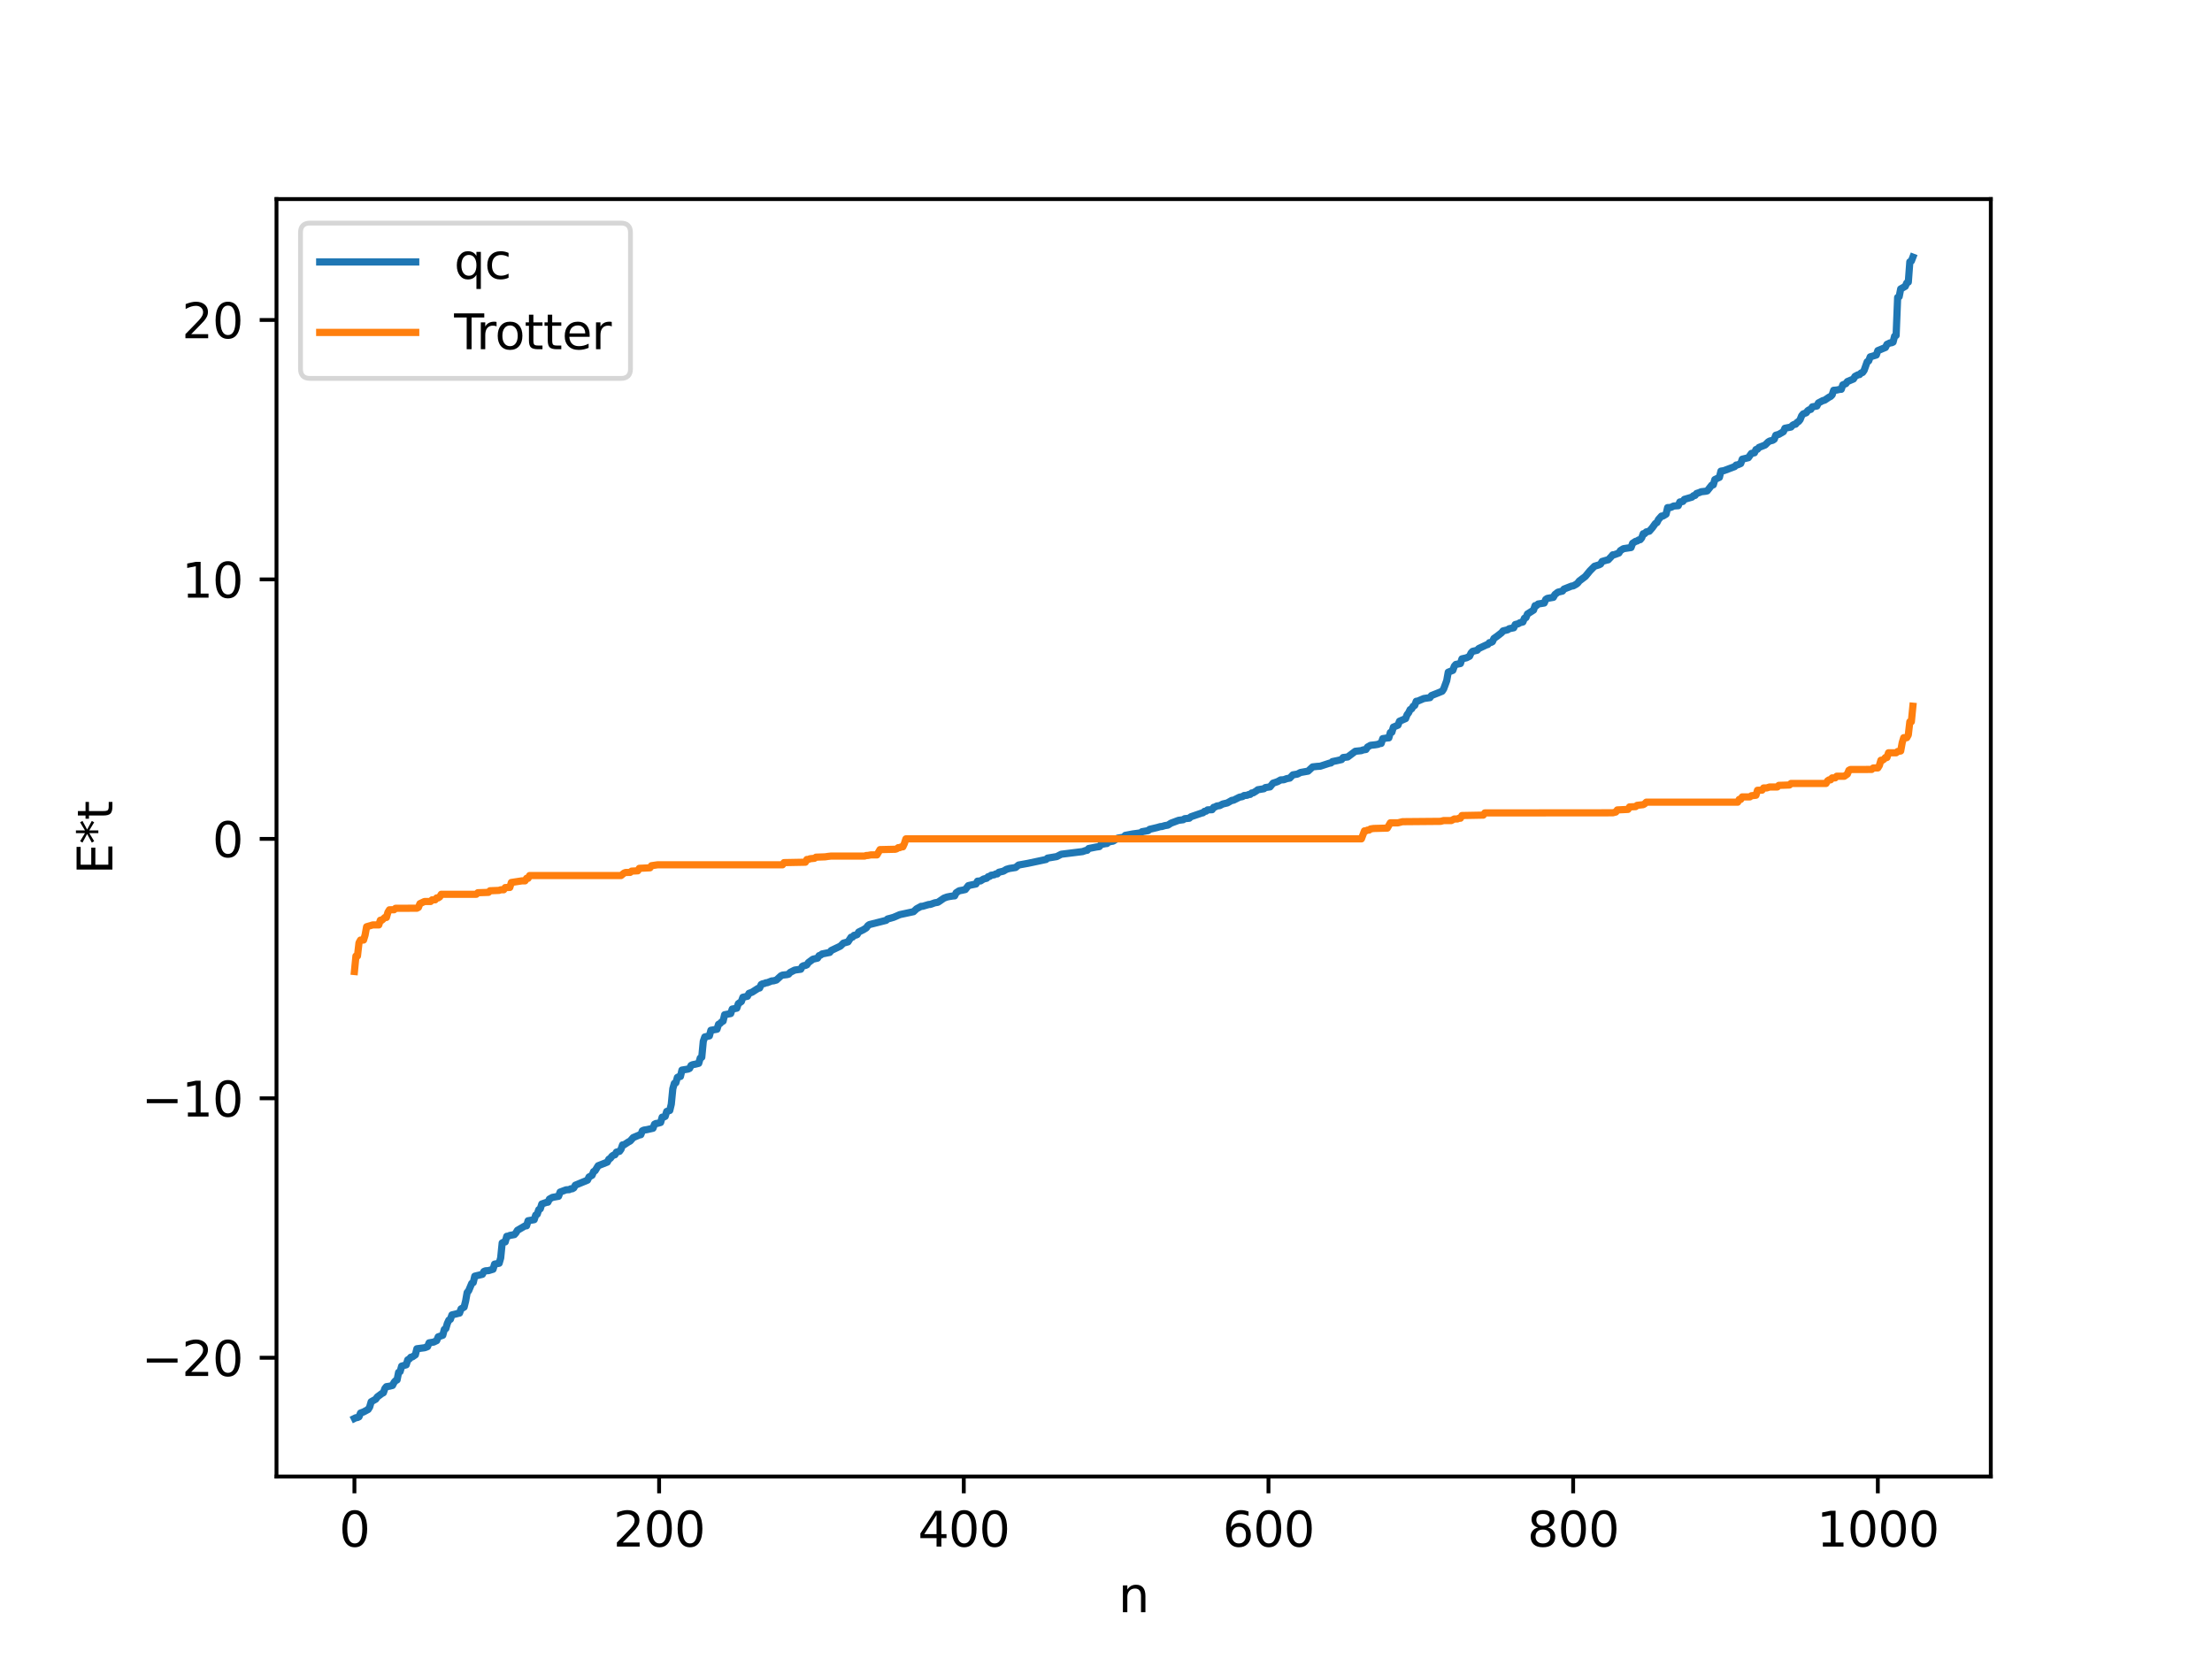 <?xml version="1.0" encoding="utf-8" standalone="no"?>
<!DOCTYPE svg PUBLIC "-//W3C//DTD SVG 1.1//EN"
  "http://www.w3.org/Graphics/SVG/1.1/DTD/svg11.dtd">
<svg xmlns:xlink="http://www.w3.org/1999/xlink" width="460.8pt" height="345.6pt" viewBox="0 0 460.8 345.6" xmlns="http://www.w3.org/2000/svg" version="1.1">
 <defs>
  <style type="text/css">*{stroke-linejoin: round; stroke-linecap: butt}</style>
 </defs>
 <g id="figure_1">
  <g id="patch_1">
   <path d="M 0 345.6 
L 460.8 345.6 
L 460.8 0 
L 0 0 
z
" style="fill: #ffffff"/>
  </g>
  <g id="axes_1">
   <g id="patch_2">
    <path d="M 57.6 307.584 
L 414.72 307.584 
L 414.72 41.472 
L 57.6 41.472 
z
" style="fill: #ffffff"/>
   </g>
   <g id="matplotlib.axis_1">
    <g id="xtick_1">
     <g id="line2d_1">
      <defs>
       <path id="mf147ab5916" d="M 0 0 
L 0 3.5 
" style="stroke: #000000; stroke-width: 0.8"/>
      </defs>
      <g>
       <use xlink:href="#mf147ab5916" x="73.833" y="307.584" style="stroke: #000000; stroke-width: 0.8"/>
      </g>
     </g>
     <g id="text_1">
      <!-- 0 -->
      <g transform="translate(70.651 322.182) scale(0.1 -0.1)">
       <defs>
        <path id="DejaVuSans-30" d="M 2034 4250 
Q 1547 4250 1301 3770 
Q 1056 3291 1056 2328 
Q 1056 1369 1301 889 
Q 1547 409 2034 409 
Q 2525 409 2770 889 
Q 3016 1369 3016 2328 
Q 3016 3291 2770 3770 
Q 2525 4250 2034 4250 
z
M 2034 4750 
Q 2819 4750 3233 4129 
Q 3647 3509 3647 2328 
Q 3647 1150 3233 529 
Q 2819 -91 2034 -91 
Q 1250 -91 836 529 
Q 422 1150 422 2328 
Q 422 3509 836 4129 
Q 1250 4750 2034 4750 
z
" transform="scale(0.016)"/>
       </defs>
       <use xlink:href="#DejaVuSans-30"/>
      </g>
     </g>
    </g>
    <g id="xtick_2">
     <g id="line2d_2">
      <g>
       <use xlink:href="#mf147ab5916" x="137.304" y="307.584" style="stroke: #000000; stroke-width: 0.8"/>
      </g>
     </g>
     <g id="text_2">
      <!-- 200 -->
      <g transform="translate(127.76 322.182) scale(0.1 -0.1)">
       <defs>
        <path id="DejaVuSans-32" d="M 1228 531 
L 3431 531 
L 3431 0 
L 469 0 
L 469 531 
Q 828 903 1448 1529 
Q 2069 2156 2228 2338 
Q 2531 2678 2651 2914 
Q 2772 3150 2772 3378 
Q 2772 3750 2511 3984 
Q 2250 4219 1831 4219 
Q 1534 4219 1204 4116 
Q 875 4013 500 3803 
L 500 4441 
Q 881 4594 1212 4672 
Q 1544 4750 1819 4750 
Q 2544 4750 2975 4387 
Q 3406 4025 3406 3419 
Q 3406 3131 3298 2873 
Q 3191 2616 2906 2266 
Q 2828 2175 2409 1742 
Q 1991 1309 1228 531 
z
" transform="scale(0.016)"/>
       </defs>
       <use xlink:href="#DejaVuSans-32"/>
       <use xlink:href="#DejaVuSans-30" x="63.623"/>
       <use xlink:href="#DejaVuSans-30" x="127.246"/>
      </g>
     </g>
    </g>
    <g id="xtick_3">
     <g id="line2d_3">
      <g>
       <use xlink:href="#mf147ab5916" x="200.775" y="307.584" style="stroke: #000000; stroke-width: 0.8"/>
      </g>
     </g>
     <g id="text_3">
      <!-- 400 -->
      <g transform="translate(191.231 322.182) scale(0.1 -0.1)">
       <defs>
        <path id="DejaVuSans-34" d="M 2419 4116 
L 825 1625 
L 2419 1625 
L 2419 4116 
z
M 2253 4666 
L 3047 4666 
L 3047 1625 
L 3713 1625 
L 3713 1100 
L 3047 1100 
L 3047 0 
L 2419 0 
L 2419 1100 
L 313 1100 
L 313 1709 
L 2253 4666 
z
" transform="scale(0.016)"/>
       </defs>
       <use xlink:href="#DejaVuSans-34"/>
       <use xlink:href="#DejaVuSans-30" x="63.623"/>
       <use xlink:href="#DejaVuSans-30" x="127.246"/>
      </g>
     </g>
    </g>
    <g id="xtick_4">
     <g id="line2d_4">
      <g>
       <use xlink:href="#mf147ab5916" x="264.246" y="307.584" style="stroke: #000000; stroke-width: 0.8"/>
      </g>
     </g>
     <g id="text_4">
      <!-- 600 -->
      <g transform="translate(254.702 322.182) scale(0.1 -0.1)">
       <defs>
        <path id="DejaVuSans-36" d="M 2113 2584 
Q 1688 2584 1439 2293 
Q 1191 2003 1191 1497 
Q 1191 994 1439 701 
Q 1688 409 2113 409 
Q 2538 409 2786 701 
Q 3034 994 3034 1497 
Q 3034 2003 2786 2293 
Q 2538 2584 2113 2584 
z
M 3366 4563 
L 3366 3988 
Q 3128 4100 2886 4159 
Q 2644 4219 2406 4219 
Q 1781 4219 1451 3797 
Q 1122 3375 1075 2522 
Q 1259 2794 1537 2939 
Q 1816 3084 2150 3084 
Q 2853 3084 3261 2657 
Q 3669 2231 3669 1497 
Q 3669 778 3244 343 
Q 2819 -91 2113 -91 
Q 1303 -91 875 529 
Q 447 1150 447 2328 
Q 447 3434 972 4092 
Q 1497 4750 2381 4750 
Q 2619 4750 2861 4703 
Q 3103 4656 3366 4563 
z
" transform="scale(0.016)"/>
       </defs>
       <use xlink:href="#DejaVuSans-36"/>
       <use xlink:href="#DejaVuSans-30" x="63.623"/>
       <use xlink:href="#DejaVuSans-30" x="127.246"/>
      </g>
     </g>
    </g>
    <g id="xtick_5">
     <g id="line2d_5">
      <g>
       <use xlink:href="#mf147ab5916" x="327.717" y="307.584" style="stroke: #000000; stroke-width: 0.8"/>
      </g>
     </g>
     <g id="text_5">
      <!-- 800 -->
      <g transform="translate(318.173 322.182) scale(0.1 -0.1)">
       <defs>
        <path id="DejaVuSans-38" d="M 2034 2216 
Q 1584 2216 1326 1975 
Q 1069 1734 1069 1313 
Q 1069 891 1326 650 
Q 1584 409 2034 409 
Q 2484 409 2743 651 
Q 3003 894 3003 1313 
Q 3003 1734 2745 1975 
Q 2488 2216 2034 2216 
z
M 1403 2484 
Q 997 2584 770 2862 
Q 544 3141 544 3541 
Q 544 4100 942 4425 
Q 1341 4750 2034 4750 
Q 2731 4750 3128 4425 
Q 3525 4100 3525 3541 
Q 3525 3141 3298 2862 
Q 3072 2584 2669 2484 
Q 3125 2378 3379 2068 
Q 3634 1759 3634 1313 
Q 3634 634 3220 271 
Q 2806 -91 2034 -91 
Q 1263 -91 848 271 
Q 434 634 434 1313 
Q 434 1759 690 2068 
Q 947 2378 1403 2484 
z
M 1172 3481 
Q 1172 3119 1398 2916 
Q 1625 2713 2034 2713 
Q 2441 2713 2670 2916 
Q 2900 3119 2900 3481 
Q 2900 3844 2670 4047 
Q 2441 4250 2034 4250 
Q 1625 4250 1398 4047 
Q 1172 3844 1172 3481 
z
" transform="scale(0.016)"/>
       </defs>
       <use xlink:href="#DejaVuSans-38"/>
       <use xlink:href="#DejaVuSans-30" x="63.623"/>
       <use xlink:href="#DejaVuSans-30" x="127.246"/>
      </g>
     </g>
    </g>
    <g id="xtick_6">
     <g id="line2d_6">
      <g>
       <use xlink:href="#mf147ab5916" x="391.188" y="307.584" style="stroke: #000000; stroke-width: 0.8"/>
      </g>
     </g>
     <g id="text_6">
      <!-- 1000 -->
      <g transform="translate(378.463 322.182) scale(0.1 -0.1)">
       <defs>
        <path id="DejaVuSans-31" d="M 794 531 
L 1825 531 
L 1825 4091 
L 703 3866 
L 703 4441 
L 1819 4666 
L 2450 4666 
L 2450 531 
L 3481 531 
L 3481 0 
L 794 0 
L 794 531 
z
" transform="scale(0.016)"/>
       </defs>
       <use xlink:href="#DejaVuSans-31"/>
       <use xlink:href="#DejaVuSans-30" x="63.623"/>
       <use xlink:href="#DejaVuSans-30" x="127.246"/>
       <use xlink:href="#DejaVuSans-30" x="190.869"/>
      </g>
     </g>
    </g>
    <g id="text_7">
     <!-- n -->
     <g transform="translate(232.991 335.861) scale(0.1 -0.1)">
      <defs>
       <path id="DejaVuSans-6e" d="M 3513 2113 
L 3513 0 
L 2938 0 
L 2938 2094 
Q 2938 2591 2744 2837 
Q 2550 3084 2163 3084 
Q 1697 3084 1428 2787 
Q 1159 2491 1159 1978 
L 1159 0 
L 581 0 
L 581 3500 
L 1159 3500 
L 1159 2956 
Q 1366 3272 1645 3428 
Q 1925 3584 2291 3584 
Q 2894 3584 3203 3211 
Q 3513 2838 3513 2113 
z
" transform="scale(0.016)"/>
      </defs>
      <use xlink:href="#DejaVuSans-6e"/>
     </g>
    </g>
   </g>
   <g id="matplotlib.axis_2">
    <g id="ytick_1">
     <g id="line2d_7">
      <defs>
       <path id="m80e0880d59" d="M 0 0 
L -3.5 0 
" style="stroke: #000000; stroke-width: 0.8"/>
      </defs>
      <g>
       <use xlink:href="#m80e0880d59" x="57.6" y="282.845" style="stroke: #000000; stroke-width: 0.8"/>
      </g>
     </g>
     <g id="text_8">
      <!-- −20 -->
      <g transform="translate(29.495 286.645) scale(0.1 -0.1)">
       <defs>
        <path id="DejaVuSans-2212" d="M 678 2272 
L 4684 2272 
L 4684 1741 
L 678 1741 
L 678 2272 
z
" transform="scale(0.016)"/>
       </defs>
       <use xlink:href="#DejaVuSans-2212"/>
       <use xlink:href="#DejaVuSans-32" x="83.789"/>
       <use xlink:href="#DejaVuSans-30" x="147.412"/>
      </g>
     </g>
    </g>
    <g id="ytick_2">
     <g id="line2d_8">
      <g>
       <use xlink:href="#m80e0880d59" x="57.6" y="228.798" style="stroke: #000000; stroke-width: 0.8"/>
      </g>
     </g>
     <g id="text_9">
      <!-- −10 -->
      <g transform="translate(29.495 232.597) scale(0.1 -0.1)">
       <use xlink:href="#DejaVuSans-2212"/>
       <use xlink:href="#DejaVuSans-31" x="83.789"/>
       <use xlink:href="#DejaVuSans-30" x="147.412"/>
      </g>
     </g>
    </g>
    <g id="ytick_3">
     <g id="line2d_9">
      <g>
       <use xlink:href="#m80e0880d59" x="57.6" y="174.751" style="stroke: #000000; stroke-width: 0.8"/>
      </g>
     </g>
     <g id="text_10">
      <!-- 0 -->
      <g transform="translate(44.237 178.55) scale(0.1 -0.1)">
       <use xlink:href="#DejaVuSans-30"/>
      </g>
     </g>
    </g>
    <g id="ytick_4">
     <g id="line2d_10">
      <g>
       <use xlink:href="#m80e0880d59" x="57.6" y="120.704" style="stroke: #000000; stroke-width: 0.8"/>
      </g>
     </g>
     <g id="text_11">
      <!-- 10 -->
      <g transform="translate(37.875 124.503) scale(0.1 -0.1)">
       <use xlink:href="#DejaVuSans-31"/>
       <use xlink:href="#DejaVuSans-30" x="63.623"/>
      </g>
     </g>
    </g>
    <g id="ytick_5">
     <g id="line2d_11">
      <g>
       <use xlink:href="#m80e0880d59" x="57.6" y="66.657" style="stroke: #000000; stroke-width: 0.8"/>
      </g>
     </g>
     <g id="text_12">
      <!-- 20 -->
      <g transform="translate(37.875 70.456) scale(0.1 -0.1)">
       <use xlink:href="#DejaVuSans-32"/>
       <use xlink:href="#DejaVuSans-30" x="63.623"/>
      </g>
     </g>
    </g>
    <g id="text_13">
     <!-- E*t -->
     <g transform="translate(23.416 182.148) rotate(-90) scale(0.1 -0.1)">
      <defs>
       <path id="DejaVuSans-45" d="M 628 4666 
L 3578 4666 
L 3578 4134 
L 1259 4134 
L 1259 2753 
L 3481 2753 
L 3481 2222 
L 1259 2222 
L 1259 531 
L 3634 531 
L 3634 0 
L 628 0 
L 628 4666 
z
" transform="scale(0.016)"/>
       <path id="DejaVuSans-2a" d="M 3009 3897 
L 1888 3291 
L 3009 2681 
L 2828 2375 
L 1778 3009 
L 1778 1831 
L 1422 1831 
L 1422 3009 
L 372 2375 
L 191 2681 
L 1313 3291 
L 191 3897 
L 372 4206 
L 1422 3572 
L 1422 4750 
L 1778 4750 
L 1778 3572 
L 2828 4206 
L 3009 3897 
z
" transform="scale(0.016)"/>
       <path id="DejaVuSans-74" d="M 1172 4494 
L 1172 3500 
L 2356 3500 
L 2356 3053 
L 1172 3053 
L 1172 1153 
Q 1172 725 1289 603 
Q 1406 481 1766 481 
L 2356 481 
L 2356 0 
L 1766 0 
Q 1100 0 847 248 
Q 594 497 594 1153 
L 594 3053 
L 172 3053 
L 172 3500 
L 594 3500 
L 594 4494 
L 1172 4494 
z
" transform="scale(0.016)"/>
      </defs>
      <use xlink:href="#DejaVuSans-45"/>
      <use xlink:href="#DejaVuSans-2a" x="63.184"/>
      <use xlink:href="#DejaVuSans-74" x="113.184"/>
     </g>
    </g>
   </g>
   <g id="line2d_12">
    <path d="M 73.833 295.488 
L 74.15 295.331 
L 74.467 295.302 
L 74.785 295.145 
L 75.102 294.365 
L 75.737 294.13 
L 76.689 293.619 
L 77.006 293.107 
L 77.324 292.009 
L 78.276 291.474 
L 78.593 291.012 
L 79.545 290.299 
L 79.862 290.138 
L 80.18 289.245 
L 80.497 288.867 
L 81.132 288.773 
L 81.767 288.612 
L 82.084 287.988 
L 82.401 287.622 
L 82.719 287.461 
L 83.036 285.882 
L 83.353 285.725 
L 83.671 284.585 
L 84.623 284.319 
L 84.94 283.274 
L 85.258 283.116 
L 85.575 282.736 
L 85.892 282.672 
L 86.527 282.237 
L 86.844 280.97 
L 88.431 280.761 
L 89.066 280.527 
L 89.383 279.74 
L 90.335 279.579 
L 90.97 279.276 
L 91.287 278.485 
L 92.239 278.158 
L 92.557 276.951 
L 92.874 276.77 
L 93.191 275.687 
L 93.509 275 
L 93.826 274.839 
L 94.143 273.92 
L 94.778 273.771 
L 95.413 273.61 
L 95.73 273.542 
L 96.048 272.663 
L 96.682 272.3 
L 97 271.024 
L 97.317 269.257 
L 97.634 268.879 
L 98.269 267.358 
L 98.586 267.178 
L 98.904 265.848 
L 100.491 265.465 
L 100.808 264.876 
L 101.125 264.735 
L 101.76 264.695 
L 102.712 264.409 
L 103.029 263.341 
L 103.981 263.161 
L 104.299 262.057 
L 104.616 258.925 
L 104.934 258.744 
L 105.251 258.714 
L 105.568 257.543 
L 105.886 257.516 
L 106.203 257.362 
L 107.155 257.188 
L 107.472 256.834 
L 107.79 256.301 
L 109.377 255.373 
L 109.694 255.357 
L 110.011 254.306 
L 111.281 254.082 
L 111.598 253.12 
L 111.915 252.94 
L 112.233 251.999 
L 112.55 251.819 
L 112.867 250.813 
L 113.82 250.481 
L 114.137 250.438 
L 114.454 249.79 
L 115.089 249.436 
L 116.358 249.212 
L 116.676 248.333 
L 117.945 247.86 
L 118.58 247.829 
L 118.897 247.649 
L 119.215 247.646 
L 119.532 247.465 
L 119.849 246.896 
L 122.388 245.848 
L 122.705 245.183 
L 123.34 244.834 
L 123.658 244.064 
L 123.975 243.883 
L 124.61 242.845 
L 126.514 242.09 
L 126.831 241.486 
L 127.148 241.305 
L 127.466 240.876 
L 127.783 240.64 
L 128.1 240.564 
L 128.418 240.004 
L 129.053 239.847 
L 129.37 239.412 
L 129.687 238.498 
L 130.005 238.483 
L 130.957 237.859 
L 131.274 237.702 
L 131.909 236.98 
L 133.178 236.442 
L 133.496 236.378 
L 133.813 235.569 
L 134.13 235.422 
L 134.765 235.325 
L 136.034 235.036 
L 136.352 234.189 
L 136.669 234.034 
L 136.986 234.014 
L 137.621 233.833 
L 137.939 232.728 
L 138.256 232.712 
L 138.573 232.561 
L 138.891 231.531 
L 139.525 231.332 
L 139.843 230.022 
L 140.16 226.791 
L 140.477 225.688 
L 140.795 225.562 
L 141.112 224.442 
L 141.429 224.279 
L 141.747 224.252 
L 142.064 222.918 
L 143.334 222.711 
L 143.651 222.566 
L 143.968 221.946 
L 144.286 221.8 
L 144.92 221.673 
L 145.555 221.51 
L 145.872 220.412 
L 146.19 220.25 
L 146.507 216.916 
L 146.824 216.008 
L 147.777 215.798 
L 148.094 214.626 
L 149.363 214.409 
L 149.681 213.385 
L 149.998 213.222 
L 150.315 212.884 
L 150.633 212.721 
L 150.95 211.39 
L 152.22 211.142 
L 152.537 210.204 
L 153.489 210.025 
L 153.806 209.083 
L 154.441 208.636 
L 154.758 207.745 
L 155.71 207.54 
L 156.028 206.934 
L 156.662 206.699 
L 157.932 205.886 
L 158.249 205.817 
L 158.567 205.094 
L 158.884 204.932 
L 159.201 204.9 
L 159.519 204.738 
L 159.836 204.716 
L 160.788 204.338 
L 161.105 204.336 
L 161.74 204.156 
L 162.692 203.285 
L 163.01 203.136 
L 163.962 203.027 
L 164.279 202.938 
L 164.596 202.569 
L 165.548 202.085 
L 166.818 201.909 
L 167.135 201.312 
L 167.453 201.148 
L 167.77 201.132 
L 168.087 200.985 
L 168.405 200.52 
L 169.357 199.814 
L 170.309 199.599 
L 170.626 199.079 
L 170.943 198.974 
L 171.261 198.723 
L 171.896 198.597 
L 172.848 198.407 
L 173.165 198.002 
L 175.069 197.093 
L 175.704 196.468 
L 176.656 196.208 
L 177.291 195.236 
L 177.608 195.217 
L 177.925 194.838 
L 178.243 194.82 
L 178.56 194.691 
L 178.877 194.157 
L 179.829 193.692 
L 180.464 193.303 
L 180.781 192.846 
L 181.099 192.613 
L 184.59 191.729 
L 184.907 191.436 
L 185.542 191.272 
L 186.177 191.084 
L 187.446 190.535 
L 190.302 189.92 
L 190.937 189.323 
L 191.889 188.801 
L 192.206 188.799 
L 193.476 188.422 
L 193.793 188.407 
L 194.745 188.07 
L 195.38 187.964 
L 196.649 187.098 
L 197.284 186.865 
L 197.919 186.738 
L 198.553 186.643 
L 198.871 186.625 
L 199.188 185.978 
L 199.823 185.564 
L 200.458 185.45 
L 201.092 185.308 
L 201.727 184.492 
L 202.362 184.346 
L 203.314 184.152 
L 203.631 183.563 
L 204.266 183.511 
L 204.9 183.116 
L 205.535 182.956 
L 205.853 182.63 
L 206.17 182.569 
L 206.487 182.325 
L 207.122 182.237 
L 207.439 182.053 
L 207.757 182.048 
L 208.074 181.708 
L 209.026 181.481 
L 209.661 181.099 
L 210.296 180.915 
L 211.565 180.717 
L 212.2 180.2 
L 214.104 179.855 
L 217.912 179.045 
L 218.229 178.76 
L 220.134 178.442 
L 221.086 177.951 
L 225.529 177.401 
L 226.163 177.173 
L 226.481 177.135 
L 226.798 176.759 
L 228.385 176.448 
L 229.02 176.36 
L 229.337 175.947 
L 230.289 175.744 
L 230.606 175.718 
L 230.924 175.411 
L 231.558 175.274 
L 231.876 175.228 
L 232.828 174.602 
L 234.097 174.394 
L 234.415 174.019 
L 236.001 173.72 
L 237.588 173.508 
L 237.905 173.261 
L 239.175 173.032 
L 239.492 172.758 
L 240.127 172.611 
L 241.079 172.384 
L 241.714 172.199 
L 242.031 172.18 
L 242.666 171.992 
L 243.3 171.889 
L 243.935 171.48 
L 245.522 170.888 
L 246.474 170.765 
L 246.791 170.546 
L 247.743 170.456 
L 248.061 170.154 
L 250.282 169.389 
L 250.6 169.318 
L 250.917 169.019 
L 251.234 168.99 
L 251.552 168.713 
L 252.504 168.672 
L 252.821 168.178 
L 253.139 168.113 
L 253.456 167.909 
L 254.091 167.823 
L 254.725 167.489 
L 255.677 167.265 
L 256.629 166.723 
L 256.947 166.705 
L 258.216 166.069 
L 258.851 165.943 
L 259.168 165.718 
L 259.803 165.673 
L 260.12 165.505 
L 260.438 165.491 
L 260.755 165.191 
L 261.072 165.159 
L 261.707 164.772 
L 262.024 164.52 
L 263.294 164.311 
L 263.611 164.063 
L 264.563 163.926 
L 265.198 163.145 
L 266.15 162.828 
L 266.785 162.47 
L 267.42 162.437 
L 268.054 162.202 
L 268.689 162.09 
L 269.324 161.42 
L 270.276 161.257 
L 270.91 160.924 
L 272.497 160.642 
L 273.449 159.759 
L 274.401 159.653 
L 275.036 159.613 
L 276.94 158.987 
L 277.258 158.941 
L 277.575 158.65 
L 278.527 158.454 
L 279.479 158.233 
L 279.796 157.806 
L 280.748 157.696 
L 282.335 156.506 
L 283.605 156.369 
L 283.922 156.229 
L 284.557 156.13 
L 284.874 155.627 
L 285.509 155.258 
L 286.461 155.157 
L 287.096 155.052 
L 287.413 154.874 
L 287.73 154.871 
L 288.048 153.87 
L 289 153.731 
L 289.317 153.713 
L 289.634 152.594 
L 289.952 152.532 
L 290.269 151.465 
L 291.221 151.068 
L 291.539 150.243 
L 292.808 149.698 
L 293.125 148.884 
L 293.443 148.476 
L 293.76 147.818 
L 294.077 147.657 
L 294.395 147.116 
L 294.712 146.959 
L 295.029 146.089 
L 295.347 146.051 
L 296.616 145.511 
L 297.886 145.331 
L 298.203 144.893 
L 299.472 144.39 
L 300.424 143.999 
L 300.742 143.519 
L 301.377 141.795 
L 301.694 140.028 
L 302.646 139.65 
L 302.963 138.771 
L 303.281 138.416 
L 304.233 138.226 
L 304.55 137.248 
L 305.502 137.032 
L 306.137 136.704 
L 306.454 136.022 
L 306.772 135.689 
L 307.724 135.46 
L 308.041 135.1 
L 309.628 134.354 
L 309.945 134.255 
L 310.262 133.877 
L 310.58 133.843 
L 310.897 133.68 
L 311.215 132.998 
L 311.849 132.556 
L 312.801 131.814 
L 313.119 131.427 
L 314.071 131.201 
L 314.388 130.97 
L 315.34 130.782 
L 315.658 130.096 
L 316.292 129.939 
L 316.61 129.727 
L 317.244 129.571 
L 317.562 128.79 
L 317.879 128.668 
L 318.196 127.906 
L 319.466 127.094 
L 319.783 126.162 
L 320.1 126.14 
L 320.418 125.827 
L 321.687 125.624 
L 322.005 124.882 
L 322.322 124.659 
L 323.591 124.437 
L 323.909 123.854 
L 324.543 123.36 
L 325.496 123.134 
L 325.813 122.712 
L 327.4 122.087 
L 327.717 122.056 
L 328.352 121.709 
L 328.669 121.455 
L 328.986 121.043 
L 330.256 120.079 
L 331.208 118.922 
L 332.16 117.959 
L 333.112 117.665 
L 333.429 117.5 
L 333.747 116.962 
L 334.699 116.685 
L 335.016 116.621 
L 335.651 115.959 
L 335.968 115.581 
L 336.286 115.56 
L 337.238 115.209 
L 337.555 114.702 
L 338.19 114.302 
L 339.777 114.064 
L 340.094 113.185 
L 340.729 112.767 
L 341.046 112.703 
L 341.363 112.479 
L 341.681 112.425 
L 341.998 112.045 
L 342.315 111.183 
L 342.633 111.167 
L 342.95 110.804 
L 343.585 110.659 
L 344.22 109.926 
L 344.854 109.045 
L 345.172 108.859 
L 345.489 108.224 
L 346.124 107.51 
L 346.441 107.488 
L 347.076 107.106 
L 347.393 105.743 
L 348.028 105.718 
L 348.662 105.409 
L 349.615 105.343 
L 349.932 104.571 
L 350.567 104.464 
L 350.884 104.024 
L 352.471 103.561 
L 352.788 103.263 
L 353.105 103.212 
L 353.423 102.806 
L 354.058 102.589 
L 354.375 102.443 
L 355.327 102.333 
L 355.644 102.257 
L 356.596 101.055 
L 356.914 100.999 
L 357.231 99.899 
L 357.866 99.586 
L 358.183 99.446 
L 358.5 98.148 
L 359.135 98.04 
L 361.357 97.207 
L 361.674 96.875 
L 361.991 96.837 
L 362.626 96.563 
L 362.943 95.655 
L 364.213 95.351 
L 364.848 94.455 
L 365.482 94.326 
L 365.8 93.646 
L 366.117 93.584 
L 366.434 93.205 
L 367.704 92.707 
L 368.339 92.076 
L 368.656 91.879 
L 369.291 91.718 
L 369.608 91.501 
L 369.925 90.666 
L 370.56 90.486 
L 371.512 89.931 
L 371.829 89.217 
L 373.099 88.959 
L 373.416 88.603 
L 373.734 88.418 
L 374.051 88.373 
L 374.368 87.989 
L 374.686 87.808 
L 375.003 87.403 
L 375.32 86.606 
L 375.638 86.227 
L 376.272 85.987 
L 376.59 85.554 
L 376.907 85.349 
L 377.224 85.284 
L 377.542 84.754 
L 378.494 84.581 
L 378.811 83.94 
L 379.763 83.443 
L 380.081 83.378 
L 381.033 82.739 
L 381.35 82.585 
L 381.667 82.259 
L 381.985 81.304 
L 382.62 81.256 
L 383.254 81.108 
L 383.572 81.099 
L 383.889 80.174 
L 384.524 79.926 
L 384.841 79.489 
L 386.11 78.954 
L 386.428 78.408 
L 387.062 78.075 
L 387.38 78.029 
L 387.697 77.704 
L 388.015 77.595 
L 388.332 77.15 
L 388.967 75.367 
L 389.284 75.186 
L 389.601 74.338 
L 390.871 73.957 
L 391.188 73.041 
L 392.775 72.384 
L 393.092 71.73 
L 393.727 71.423 
L 394.044 71.412 
L 394.362 71.266 
L 394.679 70.035 
L 394.996 69.878 
L 395.314 61.954 
L 395.631 61.797 
L 395.948 60.187 
L 396.9 59.651 
L 397.218 58.929 
L 397.535 58.773 
L 397.853 54.539 
L 398.17 54.382 
L 398.487 53.568 
L 398.487 53.568 
" clip-path="url(#p16ffdf6119)" style="fill: none; stroke: #1f77b4; stroke-width: 1.5; stroke-linecap: square"/>
   </g>
   <g id="line2d_13">
    <path d="M 73.833 202.382 
L 74.15 199.158 
L 74.467 199.158 
L 74.785 196.402 
L 75.102 195.829 
L 75.737 195.829 
L 76.054 194.798 
L 76.372 193.057 
L 77.641 192.681 
L 78.91 192.681 
L 79.228 191.699 
L 79.545 191.699 
L 80.18 191.124 
L 80.497 191.124 
L 80.815 190.038 
L 81.132 189.527 
L 82.084 189.518 
L 82.401 189.215 
L 86.844 189.198 
L 87.162 189.032 
L 87.479 188.246 
L 88.431 187.799 
L 89.7 187.799 
L 90.018 187.451 
L 90.653 187.451 
L 90.97 187.047 
L 91.287 187.047 
L 91.605 186.836 
L 91.922 186.294 
L 99.221 186.294 
L 99.539 185.971 
L 101.76 185.895 
L 102.077 185.56 
L 103.981 185.485 
L 104.299 185.354 
L 104.934 185.354 
L 105.251 184.896 
L 106.203 184.872 
L 106.52 183.837 
L 108.742 183.496 
L 109.377 183.496 
L 109.694 182.973 
L 110.011 182.973 
L 110.329 182.394 
L 129.37 182.394 
L 130.005 181.876 
L 130.322 181.757 
L 131.274 181.737 
L 131.591 181.468 
L 132.861 181.407 
L 133.178 180.89 
L 135.4 180.781 
L 135.717 180.34 
L 136.986 180.156 
L 163.01 180.156 
L 163.327 179.698 
L 167.77 179.614 
L 168.087 179.047 
L 168.405 179.047 
L 168.722 178.896 
L 169.674 178.798 
L 169.991 178.565 
L 171.896 178.494 
L 172.53 178.4 
L 173.165 178.33 
L 180.147 178.33 
L 180.464 178.209 
L 180.781 178.209 
L 181.416 178.091 
L 182.686 178.091 
L 183.32 176.99 
L 186.494 176.916 
L 186.811 176.819 
L 187.129 176.577 
L 187.446 176.577 
L 187.763 176.413 
L 188.081 176.413 
L 188.398 175.728 
L 188.715 174.751 
L 283.605 174.751 
L 284.239 173.089 
L 284.557 173.089 
L 284.874 172.925 
L 285.191 172.925 
L 285.509 172.683 
L 286.143 172.586 
L 289 172.512 
L 289.634 171.411 
L 291.221 171.411 
L 292.173 171.172 
L 300.107 171.102 
L 300.742 170.937 
L 302.329 170.937 
L 302.963 170.606 
L 303.598 170.606 
L 303.915 170.455 
L 304.233 170.455 
L 304.55 169.888 
L 308.993 169.804 
L 309.31 169.346 
L 335.968 169.321 
L 336.603 169.162 
L 336.92 168.721 
L 339.142 168.612 
L 339.459 168.095 
L 340.729 168.034 
L 341.046 167.765 
L 342.315 167.626 
L 342.633 167.436 
L 342.95 167.108 
L 361.991 167.108 
L 362.309 166.529 
L 362.626 166.529 
L 362.943 166.006 
L 364.53 166.006 
L 364.848 165.768 
L 365.8 165.665 
L 366.117 164.63 
L 367.069 164.606 
L 367.386 164.148 
L 368.021 164.148 
L 368.656 163.942 
L 370.243 163.942 
L 370.56 163.607 
L 372.781 163.531 
L 373.099 163.208 
L 380.398 163.208 
L 380.715 162.666 
L 381.033 162.455 
L 381.35 162.455 
L 381.667 162.051 
L 382.302 162.051 
L 382.62 161.703 
L 384.206 161.703 
L 384.841 161.256 
L 385.158 160.47 
L 385.476 160.304 
L 389.919 160.287 
L 390.236 159.984 
L 391.188 159.975 
L 391.505 159.464 
L 391.823 158.378 
L 392.14 158.378 
L 392.458 158.159 
L 392.775 157.803 
L 393.092 157.803 
L 393.41 156.821 
L 394.996 156.821 
L 395.314 156.552 
L 395.948 156.445 
L 396.266 154.704 
L 396.583 153.673 
L 397.218 153.673 
L 397.535 153.1 
L 397.853 150.344 
L 398.17 150.344 
L 398.487 147.12 
L 398.487 147.12 
" clip-path="url(#p16ffdf6119)" style="fill: none; stroke: #ff7f0e; stroke-width: 1.5; stroke-linecap: square"/>
   </g>
   <g id="patch_3">
    <path d="M 57.6 307.584 
L 57.6 41.472 
" style="fill: none; stroke: #000000; stroke-width: 0.8; stroke-linejoin: miter; stroke-linecap: square"/>
   </g>
   <g id="patch_4">
    <path d="M 414.72 307.584 
L 414.72 41.472 
" style="fill: none; stroke: #000000; stroke-width: 0.8; stroke-linejoin: miter; stroke-linecap: square"/>
   </g>
   <g id="patch_5">
    <path d="M 57.6 307.584 
L 414.72 307.584 
" style="fill: none; stroke: #000000; stroke-width: 0.8; stroke-linejoin: miter; stroke-linecap: square"/>
   </g>
   <g id="patch_6">
    <path d="M 57.6 41.472 
L 414.72 41.472 
" style="fill: none; stroke: #000000; stroke-width: 0.8; stroke-linejoin: miter; stroke-linecap: square"/>
   </g>
   <g id="legend_1">
    <g id="patch_7">
     <path d="M 64.6 78.828 
L 129.342 78.828 
Q 131.342 78.828 131.342 76.828 
L 131.342 48.472 
Q 131.342 46.472 129.342 46.472 
L 64.6 46.472 
Q 62.6 46.472 62.6 48.472 
L 62.6 76.828 
Q 62.6 78.828 64.6 78.828 
z
" style="fill: #ffffff; opacity: 0.8; stroke: #cccccc; stroke-linejoin: miter"/>
    </g>
    <g id="line2d_14">
     <path d="M 66.6 54.57 
L 76.6 54.57 
L 86.6 54.57 
" style="fill: none; stroke: #1f77b4; stroke-width: 1.5; stroke-linecap: square"/>
    </g>
    <g id="text_14">
     <!-- qc -->
     <g transform="translate(94.6 58.07) scale(0.1 -0.1)">
      <defs>
       <path id="DejaVuSans-71" d="M 947 1747 
Q 947 1113 1208 752 
Q 1469 391 1925 391 
Q 2381 391 2643 752 
Q 2906 1113 2906 1747 
Q 2906 2381 2643 2742 
Q 2381 3103 1925 3103 
Q 1469 3103 1208 2742 
Q 947 2381 947 1747 
z
M 2906 525 
Q 2725 213 2448 61 
Q 2172 -91 1784 -91 
Q 1150 -91 751 415 
Q 353 922 353 1747 
Q 353 2572 751 3078 
Q 1150 3584 1784 3584 
Q 2172 3584 2448 3432 
Q 2725 3281 2906 2969 
L 2906 3500 
L 3481 3500 
L 3481 -1331 
L 2906 -1331 
L 2906 525 
z
" transform="scale(0.016)"/>
       <path id="DejaVuSans-63" d="M 3122 3366 
L 3122 2828 
Q 2878 2963 2633 3030 
Q 2388 3097 2138 3097 
Q 1578 3097 1268 2742 
Q 959 2388 959 1747 
Q 959 1106 1268 751 
Q 1578 397 2138 397 
Q 2388 397 2633 464 
Q 2878 531 3122 666 
L 3122 134 
Q 2881 22 2623 -34 
Q 2366 -91 2075 -91 
Q 1284 -91 818 406 
Q 353 903 353 1747 
Q 353 2603 823 3093 
Q 1294 3584 2113 3584 
Q 2378 3584 2631 3529 
Q 2884 3475 3122 3366 
z
" transform="scale(0.016)"/>
      </defs>
      <use xlink:href="#DejaVuSans-71"/>
      <use xlink:href="#DejaVuSans-63" x="63.477"/>
     </g>
    </g>
    <g id="line2d_15">
     <path d="M 66.6 69.249 
L 76.6 69.249 
L 86.6 69.249 
" style="fill: none; stroke: #ff7f0e; stroke-width: 1.5; stroke-linecap: square"/>
    </g>
    <g id="text_15">
     <!-- Trotter -->
     <g transform="translate(94.6 72.749) scale(0.1 -0.1)">
      <defs>
       <path id="DejaVuSans-54" d="M -19 4666 
L 3928 4666 
L 3928 4134 
L 2272 4134 
L 2272 0 
L 1638 0 
L 1638 4134 
L -19 4134 
L -19 4666 
z
" transform="scale(0.016)"/>
       <path id="DejaVuSans-72" d="M 2631 2963 
Q 2534 3019 2420 3045 
Q 2306 3072 2169 3072 
Q 1681 3072 1420 2755 
Q 1159 2438 1159 1844 
L 1159 0 
L 581 0 
L 581 3500 
L 1159 3500 
L 1159 2956 
Q 1341 3275 1631 3429 
Q 1922 3584 2338 3584 
Q 2397 3584 2469 3576 
Q 2541 3569 2628 3553 
L 2631 2963 
z
" transform="scale(0.016)"/>
       <path id="DejaVuSans-6f" d="M 1959 3097 
Q 1497 3097 1228 2736 
Q 959 2375 959 1747 
Q 959 1119 1226 758 
Q 1494 397 1959 397 
Q 2419 397 2687 759 
Q 2956 1122 2956 1747 
Q 2956 2369 2687 2733 
Q 2419 3097 1959 3097 
z
M 1959 3584 
Q 2709 3584 3137 3096 
Q 3566 2609 3566 1747 
Q 3566 888 3137 398 
Q 2709 -91 1959 -91 
Q 1206 -91 779 398 
Q 353 888 353 1747 
Q 353 2609 779 3096 
Q 1206 3584 1959 3584 
z
" transform="scale(0.016)"/>
       <path id="DejaVuSans-65" d="M 3597 1894 
L 3597 1613 
L 953 1613 
Q 991 1019 1311 708 
Q 1631 397 2203 397 
Q 2534 397 2845 478 
Q 3156 559 3463 722 
L 3463 178 
Q 3153 47 2828 -22 
Q 2503 -91 2169 -91 
Q 1331 -91 842 396 
Q 353 884 353 1716 
Q 353 2575 817 3079 
Q 1281 3584 2069 3584 
Q 2775 3584 3186 3129 
Q 3597 2675 3597 1894 
z
M 3022 2063 
Q 3016 2534 2758 2815 
Q 2500 3097 2075 3097 
Q 1594 3097 1305 2825 
Q 1016 2553 972 2059 
L 3022 2063 
z
" transform="scale(0.016)"/>
      </defs>
      <use xlink:href="#DejaVuSans-54"/>
      <use xlink:href="#DejaVuSans-72" x="46.334"/>
      <use xlink:href="#DejaVuSans-6f" x="85.197"/>
      <use xlink:href="#DejaVuSans-74" x="146.379"/>
      <use xlink:href="#DejaVuSans-74" x="185.588"/>
      <use xlink:href="#DejaVuSans-65" x="224.797"/>
      <use xlink:href="#DejaVuSans-72" x="286.32"/>
     </g>
    </g>
   </g>
  </g>
 </g>
 <defs>
  <clipPath id="p16ffdf6119">
   <rect x="57.6" y="41.472" width="357.12" height="266.112"/>
  </clipPath>
 </defs>
</svg>
